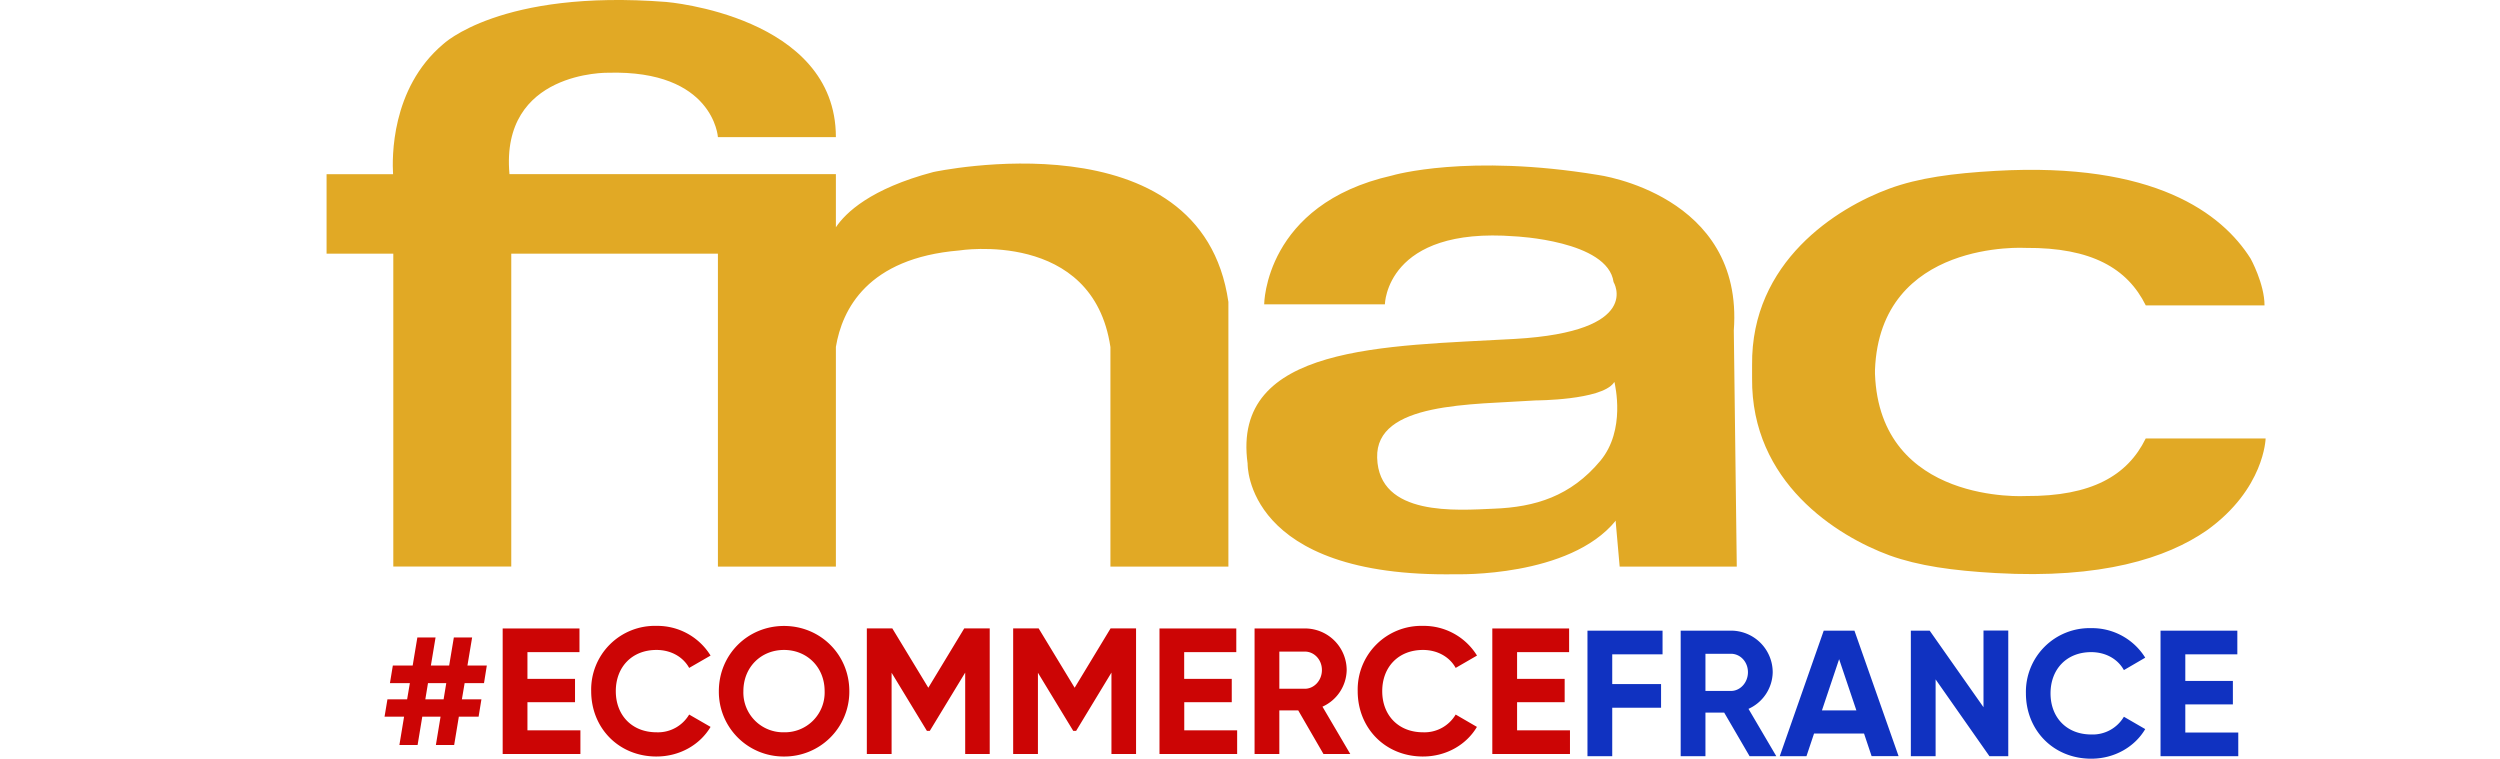 <svg xmlns='http://www.w3.org/2000/svg' viewBox='-54 66.019 31.999 9.711' color='#E1A925'><path fill='currentColor' d='M-48.966 73.27h1.51v-4.004h2.645v4.005h1.51v-2.812c.08-.481.405-1.136 1.577-1.234 0 0 1.713-.276 1.937 1.236v2.81h1.51v-3.387c-.345-2.407-3.777-1.663-3.777-1.663-.805.213-1.123.522-1.247.707v-.68h-4.178c-.12-1.324 1.262-1.298 1.262-1.298 1.352-.038 1.406.824 1.406.824h1.51c0-1.553-2.17-1.73-2.17-1.73-2.128-.166-2.86.543-2.86.543-.668.567-.65 1.459-.638 1.662h-.851v1.017h.854v4.005zM-38.276 73.27v-3.386m4.76 2.033c-.379.454-.834.593-1.364.613-.47.02-1.472.104-1.493-.652-.022-.716 1.21-.678 2.034-.734 0 0 .827-.002.993-.223 0 0 .01-.025.013 0 .002.023.146.6-.183.996m-.03-3.659c-1.665-.274-2.62.002-2.638.008-1.63.368-1.635 1.648-1.635 1.648h1.545s.014-.997 1.664-.87c0 0 1.19.053 1.263.585 0 0 .387.633-1.263.728-1.656.094-3.632.07-3.421 1.596 0 0-.04 1.464 2.672 1.416 0 0 1.448.043 2.04-.686v.022l.05.566h1.499l-.038-3.023c.13-1.742-1.738-1.99-1.738-1.99m7.01 3.374c-.233.474-.692.741-1.534.736 0 0-1.87.114-1.931-1.564v-.05c.064-1.676 1.93-1.562 1.93-1.562.843-.006 1.302.263 1.536.736h1.52c0-.276-.178-.599-.178-.599-.365-.578-1.23-1.239-3.262-1.123-.551.031-.988.09-1.359.226-.676.247-1.775.937-1.76 2.261v.165c-.014 1.333 1.084 2.022 1.76 2.27.372.134.808.195 1.359.226 1.352.077 2.187-.19 2.702-.547.738-.529.752-1.176.752-1.176h-1.534z'/><path fill='#cc0505' d='M-47.805 74.763l.036-.225h-.248l.06-.36h-.234l-.06.36h-.234l.06-.36h-.233l-.06.36h-.254l-.037.225h.255l-.035.207h-.252l-.037.222h.25l-.06.363h.233l.06-.363h.234l-.06.363h.234l.06-.363h.253l.036-.222h-.25l.035-.207h.248zm-.517.207h-.234l.034-.207h.234l-.034.207zm1.073.397v-.36h.609v-.299h-.609v-.342h.666v-.303h-.983v1.607h.995v-.303h-.678zm1.652.335c.297 0 .556-.15.692-.379l-.274-.158a.464.464 0 01-.418.227c-.314 0-.521-.218-.521-.526 0-.31.207-.528.521-.528.184 0 .34.088.418.23l.274-.158a.8.8 0 00-.692-.38.815.815 0 00-.836.836c0 .469.35.836.836.836zm1.632 0a.83.83 0 00.836-.824v-.012c0-.47-.372-.835-.836-.835s-.834.365-.834.835a.828.828 0 00.821.836h.013zm0-.31a.509.509 0 01-.52-.526c0-.31.228-.528.52-.528s.52.218.52.528a.509.509 0 01-.52.526zm2.633-1.33h-.326l-.46.76-.461-.76h-.326v1.608h.317v-1.04l.452.744h.037l.453-.746v1.042h.314v-1.607zm1.873 0h-.326l-.46.76-.461-.76h-.326v1.608h.317v-1.04l.452.744h.037l.452-.746v1.042h.315v-1.607zm.617 1.305v-.36h.608v-.299h-.609v-.342h.667v-.303h-.983v1.607h.994v-.303h-.678zm1.782.303h.343l-.356-.606a.524.524 0 00.31-.468.534.534 0 00-.535-.533h-.644v1.607h.317v-.558h.242l.323.558zm-.565-1.311h.326c.12 0 .219.103.219.236 0 .134-.1.24-.219.24h-.326v-.476zm1.839 1.343c.296 0 .555-.15.69-.379l-.272-.158a.464.464 0 01-.418.227c-.315 0-.522-.218-.522-.526 0-.31.207-.528.522-.528.183 0 .34.088.418.23l.273-.158a.8.8 0 00-.691-.38.815.815 0 00-.836.836c0 .469.349.836.836.836zm1.204-.335v-.36h.609v-.299h-.609v-.342h.666v-.303h-.983v1.607h.994v-.303h-.677z'/><path fill='#1032c1' d='M-32.72 74.394v-.303h-.961v1.607h.317v-.62h.625v-.303h-.625v-.381h.643zm1.114 1.304h.342l-.356-.606a.524.524 0 00.31-.469.534.534 0 00-.535-.532h-.643v1.607h.317v-.558h.24l.325.558zm-.565-1.311h.326c.12 0 .218.103.218.236s-.099.24-.218.24h-.326v-.476zm2.127 1.31h.345l-.565-1.606h-.393l-.563 1.607h.342l.097-.29h.64l.097.29zm-.636-.585l.22-.656.221.656h-.44zm2.068-1.021v.98l-.689-.98h-.241v1.607h.317v-.983l.689.983h.241V74.09h-.317zm1.379 1.639c.296 0 .556-.15.691-.379l-.273-.158a.464.464 0 01-.418.227c-.315 0-.521-.218-.521-.526 0-.31.206-.528.52-.528.185 0 .34.087.419.23l.273-.159a.801.801 0 00-.691-.378.815.815 0 00-.836.835c0 .469.349.836.836.836zm1.204-.335v-.36h.609v-.3h-.609v-.341h.666v-.303h-.983v1.607h.995v-.303h-.678z'/></svg>